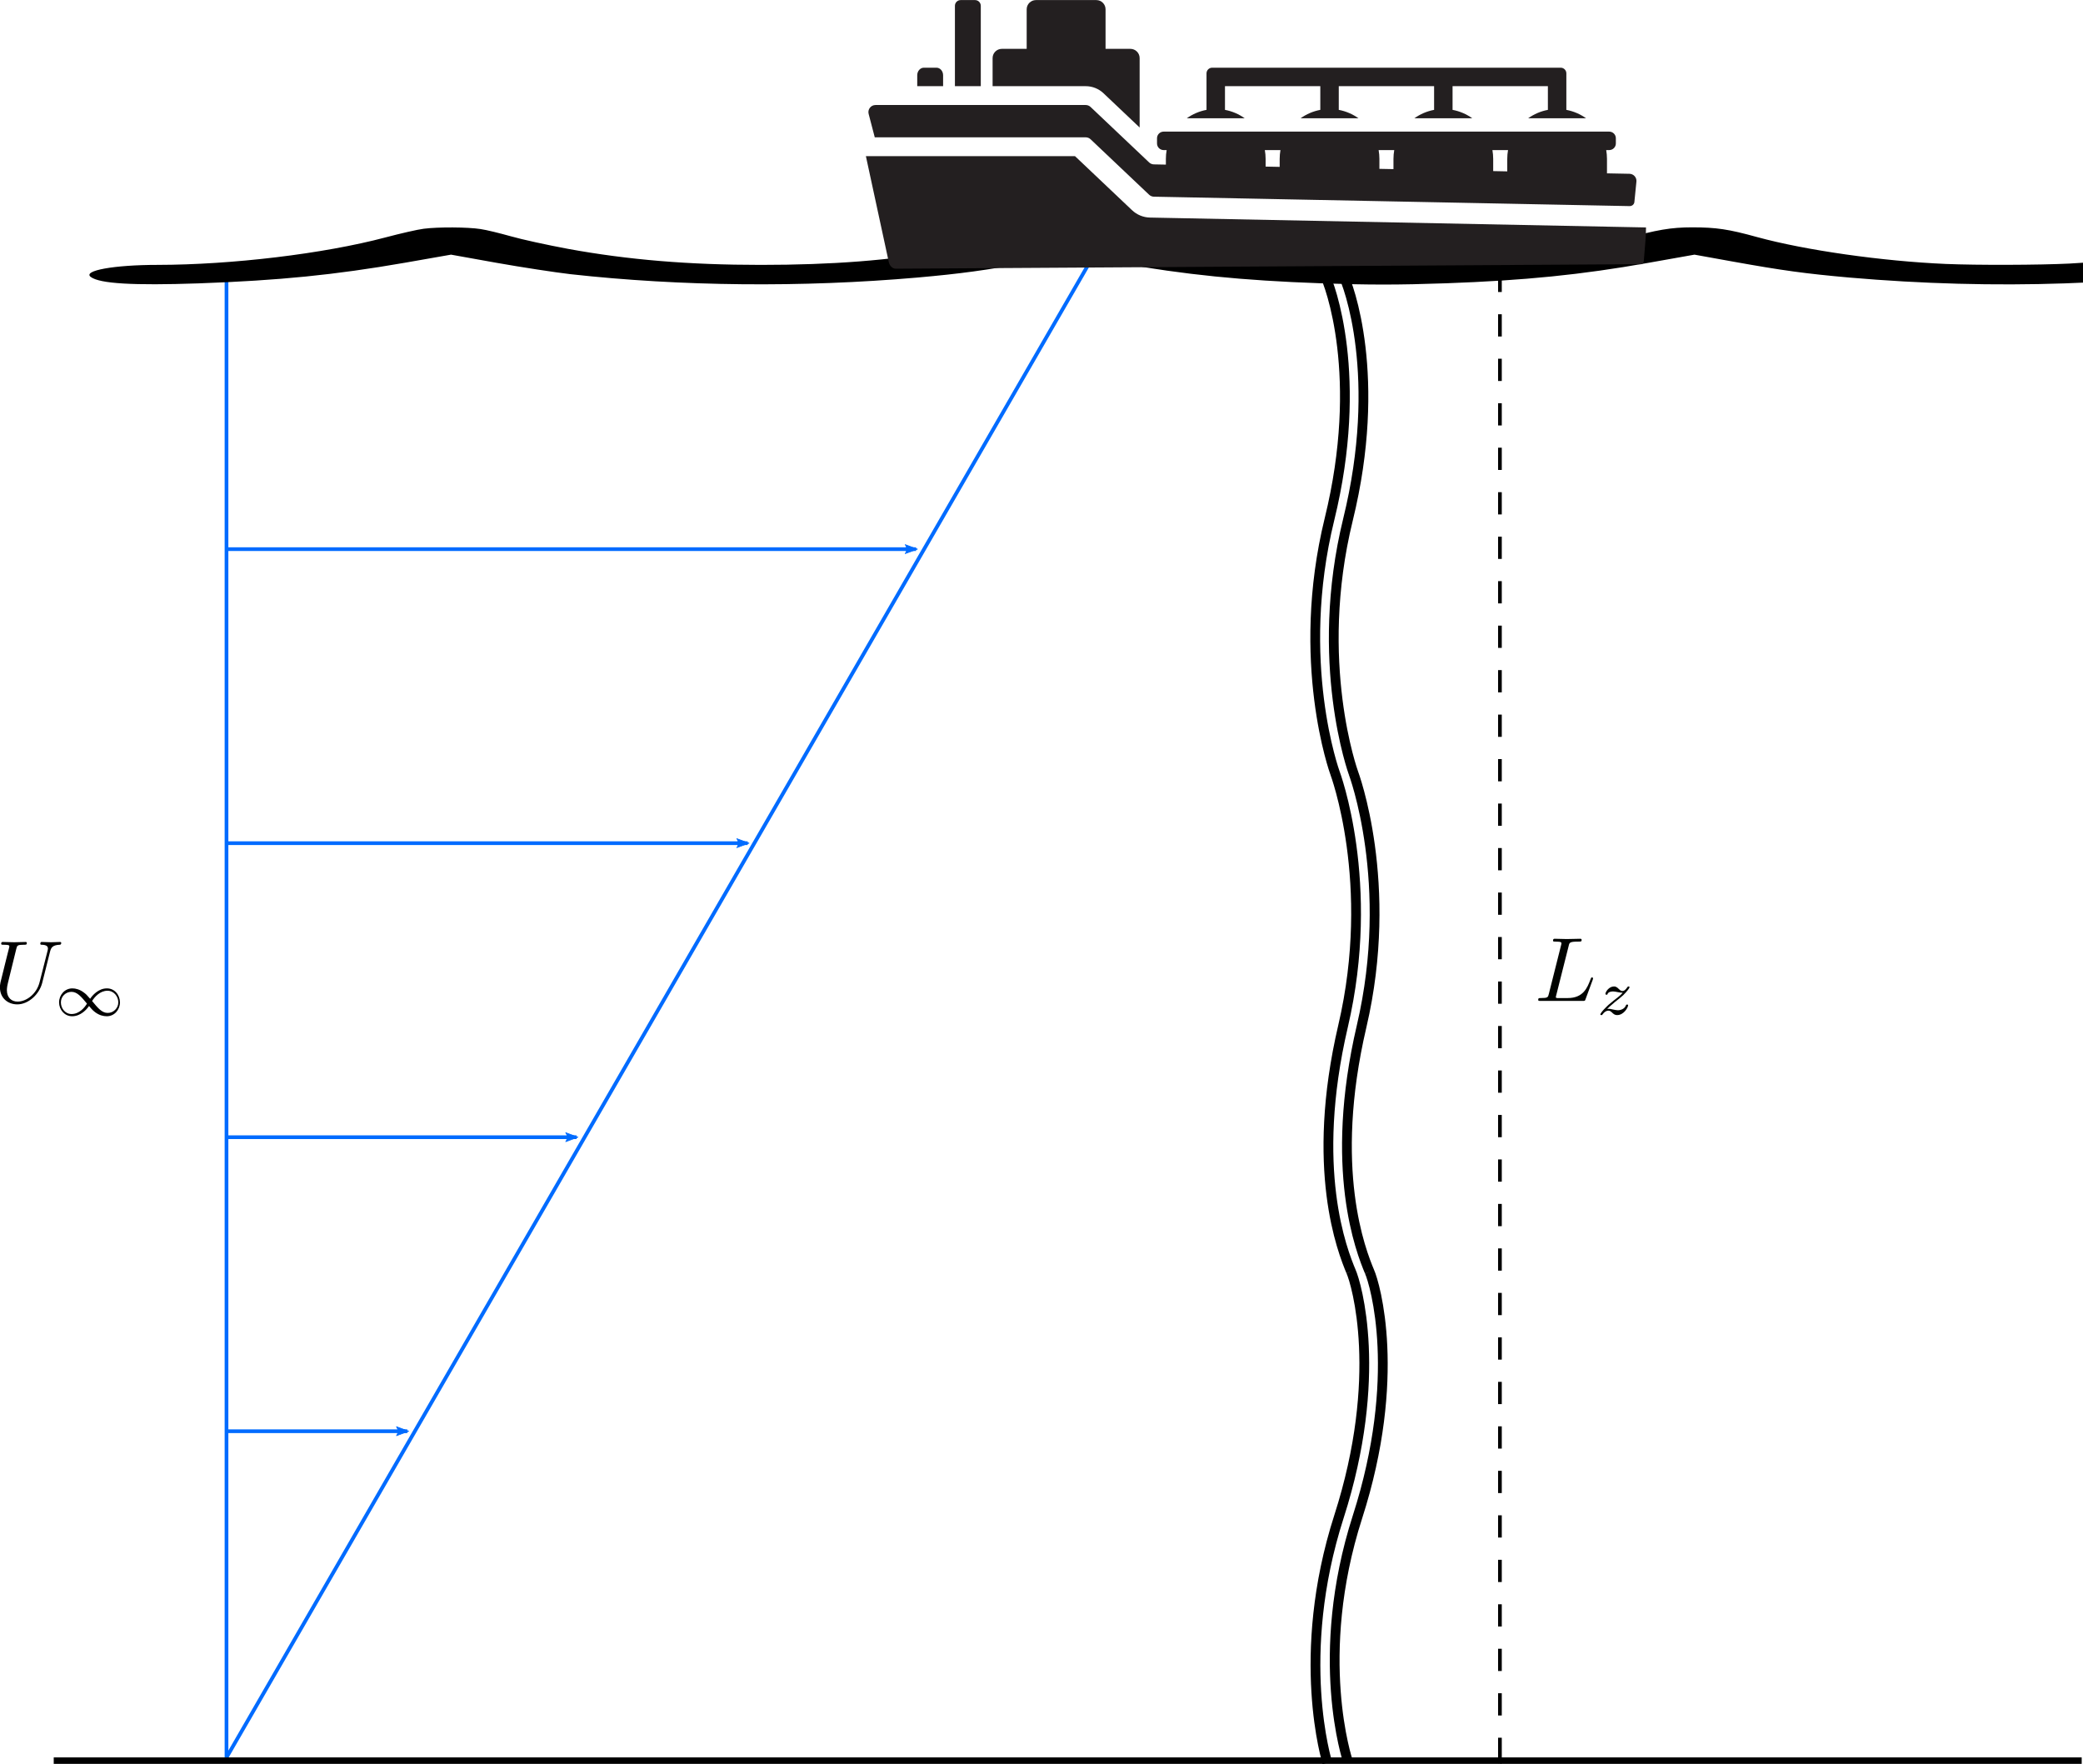 <?xml version="1.0" encoding="UTF-8" standalone="no"?>
<svg
   xmlns:ns1="http://www.iki.fi/pav/software/textext/"
   xmlns:dc="http://purl.org/dc/elements/1.1/"
   xmlns:cc="http://creativecommons.org/ns#"
   xmlns:rdf="http://www.w3.org/1999/02/22-rdf-syntax-ns#"
   xmlns:svg="http://www.w3.org/2000/svg"
   xmlns="http://www.w3.org/2000/svg"
   xmlns:xlink="http://www.w3.org/1999/xlink"
   xmlns:sodipodi="http://sodipodi.sourceforge.net/DTD/sodipodi-0.dtd"
   xmlns:inkscape="http://www.inkscape.org/namespaces/inkscape"
   version="1.1"
   x="0px"
   y="0px"
   viewBox="0 0 2809.764 2379.55"
   enable-background="new 0 0 1000 1000"
   xml:space="preserve"
   id="svg14"
   sodipodi:docname="riser.svg"
   inkscape:version="1.0 (4035a4fb49, 2020-05-01)"
   width="2809.764"
   height="2379.55"><defs
   id="defs18"><marker
   inkscape:stockid="Arrow1Mstart"
   orient="auto"
   refY="0.0"
   refX="0.0"
   id="Arrow1Mstart"
   style="overflow:visible"
   inkscape:isstock="true"><path
     id="path1368"
     d="M 0.0,0.0 L 5.0,-5.0 L -12.5,0.0 L 5.0,5.0 L 0.0,0.0 z "
     style="fill-rule:evenodd;stroke:#000000;stroke-width:1pt;stroke-opacity:1;fill:#000000;fill-opacity:1"
     transform="scale(0.4) translate(10,0)" /></marker><marker
   inkscape:stockid="Arrow1Mend"
   orient="auto"
   refY="0.0"
   refX="0.0"
   id="Arrow1Mend"
   style="overflow:visible;"
   inkscape:isstock="true"><path
     id="path1371"
     d="M 0.0,0.0 L 5.0,-5.0 L -12.5,0.0 L 5.0,5.0 L 0.0,0.0 z "
     style="fill-rule:evenodd;stroke:#000000;stroke-width:1pt;stroke-opacity:1;fill:#000000;fill-opacity:1"
     transform="scale(0.4) rotate(180) translate(10,0)" /></marker><marker
   inkscape:stockid="Arrow2Lend"
   orient="auto"
   refY="0"
   refX="0"
   id="marker1391"
   style="overflow:visible"
   inkscape:isstock="true"><path
     inkscape:connector-curvature="0"
     id="path1389"
     style="fill:#006bff;fill-opacity:1;fill-rule:evenodd;stroke:#006bff;stroke-width:0.625;stroke-linejoin:round;stroke-opacity:1"
     d="M 8.719,4.034 -2.207,0.016 8.719,-4.002 c -1.745,2.372 -1.735,5.617 -6e-7,8.035 z"
     transform="matrix(-1.1,0,0,-1.1,-1.1,0)" /></marker><marker
   inkscape:stockid="Arrow2Lend"
   orient="auto"
   refY="0"
   refX="0"
   id="marker1351"
   style="overflow:visible"
   inkscape:isstock="true"><path
     inkscape:connector-curvature="0"
     id="path1349"
     style="fill:#006bff;fill-opacity:1;fill-rule:evenodd;stroke:#006bff;stroke-width:0.625;stroke-linejoin:round;stroke-opacity:1"
     d="M 8.719,4.034 -2.207,0.016 8.719,-4.002 c -1.745,2.372 -1.735,5.617 -6e-7,8.035 z"
     transform="matrix(-1.1,0,0,-1.1,-1.1,0)" /></marker><marker
   inkscape:collect="always"
   inkscape:isstock="true"
   style="overflow:visible"
   id="marker1317"
   refX="0"
   refY="0"
   orient="auto"
   inkscape:stockid="Arrow2Lend"><path
     inkscape:connector-curvature="0"
     transform="matrix(-1.1,0,0,-1.1,-1.1,0)"
     d="M 8.719,4.034 -2.207,0.016 8.719,-4.002 c -1.745,2.372 -1.735,5.617 -6e-7,8.035 z"
     style="fill:#006bff;fill-opacity:1;fill-rule:evenodd;stroke:#006bff;stroke-width:0.625;stroke-linejoin:round;stroke-opacity:1"
     id="path1315" /></marker><marker
   inkscape:collect="always"
   inkscape:isstock="true"
   style="overflow:visible"
   id="Arrow2Lend"
   refX="0"
   refY="0"
   orient="auto"
   inkscape:stockid="Arrow2Lend"><path
     inkscape:connector-curvature="0"
     transform="matrix(-1.1,0,0,-1.1,-1.1,0)"
     d="M 8.719,4.034 -2.207,0.016 8.719,-4.002 c -1.745,2.372 -1.735,5.617 -6e-7,8.035 z"
     style="fill:#006bff;fill-opacity:1;fill-rule:evenodd;stroke:#006bff;stroke-width:0.625;stroke-linejoin:round;stroke-opacity:1"
     id="path1054" /></marker><g
   id="g3139">
      <symbol
   overflow="visible"
   id="symbol9209">
        <path
   style="stroke:none;"
   d=""
   id="path1603" />
      </symbol>
      <symbol
   overflow="visible"
   id="symbol4143">
        <path
   style="stroke:none;"
   d="M 3.734 -6.031 C 3.812 -6.391 3.844 -6.5 4.781 -6.5 C 5.078 -6.5 5.156 -6.5 5.156 -6.688 C 5.156 -6.812 5.047 -6.812 5 -6.812 C 4.672 -6.812 3.859 -6.781 3.531 -6.781 C 3.234 -6.781 2.5 -6.812 2.203 -6.812 C 2.141 -6.812 2.016 -6.812 2.016 -6.609 C 2.016 -6.5 2.109 -6.5 2.297 -6.5 C 2.312 -6.5 2.5 -6.5 2.672 -6.484 C 2.844 -6.453 2.938 -6.453 2.938 -6.312 C 2.938 -6.281 2.938 -6.25 2.906 -6.125 L 1.562 -0.781 C 1.469 -0.391 1.453 -0.312 0.656 -0.312 C 0.484 -0.312 0.391 -0.312 0.391 -0.109 C 0.391 0 0.484 0 0.656 0 L 5.281 0 C 5.516 0 5.516 0 5.578 -0.172 L 6.375 -2.328 C 6.406 -2.438 6.406 -2.453 6.406 -2.469 C 6.406 -2.5 6.375 -2.578 6.297 -2.578 C 6.203 -2.578 6.188 -2.516 6.125 -2.359 C 5.781 -1.453 5.344 -0.312 3.625 -0.312 L 2.688 -0.312 C 2.547 -0.312 2.516 -0.312 2.469 -0.312 C 2.359 -0.328 2.328 -0.344 2.328 -0.422 C 2.328 -0.453 2.328 -0.469 2.375 -0.641 Z M 3.734 -6.031 "
   id="path3715" />
      </symbol>
      <symbol
   overflow="visible"
   id="symbol8348">
        <path
   style="stroke:none;"
   d=""
   id="path3879" />
      </symbol>
      <symbol
   overflow="visible"
   id="symbol6475">
        <path
   style="stroke:none;"
   d="M 1.172 -0.609 C 1.359 -0.797 1.484 -0.922 2.062 -1.406 C 2.219 -1.516 2.734 -1.938 2.938 -2.125 C 3.359 -2.547 3.625 -2.906 3.625 -2.984 C 3.625 -3.078 3.547 -3.078 3.516 -3.078 C 3.453 -3.078 3.422 -3.062 3.391 -3 C 3.172 -2.688 3.031 -2.578 2.859 -2.578 C 2.781 -2.578 2.672 -2.578 2.469 -2.781 C 2.234 -3.031 2.078 -3.078 1.922 -3.078 C 1.359 -3.078 0.984 -2.469 0.984 -2.266 C 0.984 -2.188 1.047 -2.172 1.094 -2.172 C 1.188 -2.172 1.203 -2.188 1.219 -2.266 C 1.328 -2.516 1.719 -2.531 1.828 -2.531 C 2 -2.531 2.172 -2.484 2.266 -2.469 C 2.656 -2.391 2.703 -2.391 2.875 -2.391 C 2.703 -2.188 2.578 -2.062 1.906 -1.547 C 1.359 -1.109 1.172 -0.938 1.047 -0.797 C 0.625 -0.391 0.422 -0.078 0.422 -0.016 C 0.422 0.062 0.516 0.062 0.547 0.062 C 0.609 0.062 0.625 0.062 0.656 0 C 0.844 -0.266 1.062 -0.422 1.297 -0.422 C 1.391 -0.422 1.484 -0.422 1.672 -0.25 C 1.891 -0.031 2.031 0.062 2.266 0.062 C 3 0.062 3.469 -0.781 3.469 -1.016 C 3.469 -1.094 3.391 -1.094 3.359 -1.094 C 3.266 -1.094 3.25 -1.062 3.219 -0.984 C 3.094 -0.641 2.688 -0.469 2.344 -0.469 C 2.188 -0.469 2 -0.516 1.828 -0.547 C 1.516 -0.625 1.453 -0.625 1.328 -0.625 C 1.312 -0.625 1.219 -0.625 1.172 -0.609 Z M 1.172 -0.609 "
   id="path6090" />
      </symbol>
    </g>
  <g
   id="g5202">
      <symbol
   overflow="visible"
   id="symbol3680">
        <path
   style="stroke:none;"
   d=""
   id="path6853" />
      </symbol>
      <symbol
   overflow="visible"
   id="symbol2192">
        <path
   style="stroke:none;"
   d="M 2.938 -6.375 C 2.938 -6.625 2.938 -6.641 2.703 -6.641 C 2.078 -6 1.203 -6 0.891 -6 L 0.891 -5.688 C 1.094 -5.688 1.672 -5.688 2.188 -5.953 L 2.188 -0.781 C 2.188 -0.422 2.156 -0.312 1.266 -0.312 L 0.953 -0.312 L 0.953 0 C 1.297 -0.031 2.156 -0.031 2.562 -0.031 C 2.953 -0.031 3.828 -0.031 4.172 0 L 4.172 -0.312 L 3.859 -0.312 C 2.953 -0.312 2.938 -0.422 2.938 -0.781 Z M 2.938 -6.375 "
   id="path6985" />
      </symbol>
      <symbol
   overflow="visible"
   id="symbol2407">
        <path
   style="stroke:none;"
   d="M 3.656 -3.172 L 3.656 -2.844 C 3.656 -0.516 2.625 -0.062 2.047 -0.062 C 1.875 -0.062 1.328 -0.078 1.062 -0.422 C 1.5 -0.422 1.578 -0.703 1.578 -0.875 C 1.578 -1.188 1.344 -1.328 1.125 -1.328 C 0.969 -1.328 0.672 -1.25 0.672 -0.859 C 0.672 -0.188 1.203 0.219 2.047 0.219 C 3.344 0.219 4.562 -1.141 4.562 -3.281 C 4.562 -5.969 3.406 -6.641 2.516 -6.641 C 1.969 -6.641 1.484 -6.453 1.062 -6.016 C 0.641 -5.562 0.422 -5.141 0.422 -4.391 C 0.422 -3.156 1.297 -2.172 2.406 -2.172 C 3.016 -2.172 3.422 -2.594 3.656 -3.172 Z M 2.422 -2.406 C 2.266 -2.406 1.797 -2.406 1.5 -3.031 C 1.312 -3.406 1.312 -3.891 1.312 -4.391 C 1.312 -4.922 1.312 -5.391 1.531 -5.766 C 1.797 -6.266 2.172 -6.391 2.516 -6.391 C 2.984 -6.391 3.312 -6.047 3.484 -5.609 C 3.594 -5.281 3.641 -4.656 3.641 -4.203 C 3.641 -3.375 3.297 -2.406 2.422 -2.406 Z M 2.422 -2.406 "
   id="path2821" />
      </symbol>
      <symbol
   overflow="visible"
   id="symbol9853">
        <path
   style="stroke:none;"
   d="M 2.891 -3.516 C 3.703 -3.781 4.281 -4.469 4.281 -5.266 C 4.281 -6.078 3.406 -6.641 2.453 -6.641 C 1.453 -6.641 0.688 -6.047 0.688 -5.281 C 0.688 -4.953 0.906 -4.766 1.203 -4.766 C 1.5 -4.766 1.703 -4.984 1.703 -5.281 C 1.703 -5.766 1.234 -5.766 1.094 -5.766 C 1.391 -6.266 2.047 -6.391 2.406 -6.391 C 2.828 -6.391 3.375 -6.172 3.375 -5.281 C 3.375 -5.156 3.344 -4.578 3.094 -4.141 C 2.797 -3.656 2.453 -3.625 2.203 -3.625 C 2.125 -3.609 1.891 -3.594 1.812 -3.594 C 1.734 -3.578 1.672 -3.562 1.672 -3.469 C 1.672 -3.359 1.734 -3.359 1.906 -3.359 L 2.344 -3.359 C 3.156 -3.359 3.531 -2.688 3.531 -1.703 C 3.531 -0.344 2.844 -0.062 2.406 -0.062 C 1.969 -0.062 1.219 -0.234 0.875 -0.812 C 1.219 -0.766 1.531 -0.984 1.531 -1.359 C 1.531 -1.719 1.266 -1.922 0.984 -1.922 C 0.734 -1.922 0.422 -1.781 0.422 -1.344 C 0.422 -0.438 1.344 0.219 2.438 0.219 C 3.656 0.219 4.562 -0.688 4.562 -1.703 C 4.562 -2.516 3.922 -3.297 2.891 -3.516 Z M 2.891 -3.516 "
   id="path385" />
      </symbol>
      <symbol
   overflow="visible"
   id="symbol8189">
        <path
   style="stroke:none;"
   d="M 4.75 -6.078 C 4.828 -6.188 4.828 -6.203 4.828 -6.422 L 2.406 -6.422 C 1.203 -6.422 1.172 -6.547 1.141 -6.734 L 0.891 -6.734 L 0.562 -4.688 L 0.812 -4.688 C 0.844 -4.844 0.922 -5.469 1.062 -5.594 C 1.125 -5.656 1.906 -5.656 2.031 -5.656 L 4.094 -5.656 C 3.984 -5.5 3.203 -4.406 2.984 -4.078 C 2.078 -2.734 1.75 -1.344 1.75 -0.328 C 1.75 -0.234 1.75 0.219 2.219 0.219 C 2.672 0.219 2.672 -0.234 2.672 -0.328 L 2.672 -0.844 C 2.672 -1.391 2.703 -1.938 2.781 -2.469 C 2.828 -2.703 2.953 -3.562 3.406 -4.172 Z M 4.75 -6.078 "
   id="path4554" />
      </symbol>
      <symbol
   overflow="visible"
   id="symbol8351">
        <path
   style="stroke:none;"
   d="M 1.266 -0.766 L 2.328 -1.797 C 3.875 -3.172 4.469 -3.703 4.469 -4.703 C 4.469 -5.844 3.578 -6.641 2.359 -6.641 C 1.234 -6.641 0.5 -5.719 0.5 -4.828 C 0.5 -4.281 1 -4.281 1.031 -4.281 C 1.203 -4.281 1.547 -4.391 1.547 -4.812 C 1.547 -5.062 1.359 -5.328 1.016 -5.328 C 0.938 -5.328 0.922 -5.328 0.891 -5.312 C 1.109 -5.969 1.656 -6.328 2.234 -6.328 C 3.141 -6.328 3.562 -5.516 3.562 -4.703 C 3.562 -3.906 3.078 -3.125 2.516 -2.5 L 0.609 -0.375 C 0.5 -0.266 0.5 -0.234 0.5 0 L 4.203 0 L 4.469 -1.734 L 4.234 -1.734 C 4.172 -1.438 4.109 -1 4 -0.844 C 3.938 -0.766 3.281 -0.766 3.062 -0.766 Z M 1.266 -0.766 "
   id="path923" />
      </symbol>
      <symbol
   overflow="visible"
   id="symbol5079">
        <path
   style="stroke:none;"
   d="M 1.312 -3.266 L 1.312 -3.516 C 1.312 -6.031 2.547 -6.391 3.062 -6.391 C 3.297 -6.391 3.719 -6.328 3.938 -5.984 C 3.781 -5.984 3.391 -5.984 3.391 -5.547 C 3.391 -5.234 3.625 -5.078 3.844 -5.078 C 4 -5.078 4.312 -5.172 4.312 -5.562 C 4.312 -6.156 3.875 -6.641 3.047 -6.641 C 1.766 -6.641 0.422 -5.359 0.422 -3.156 C 0.422 -0.484 1.578 0.219 2.5 0.219 C 3.609 0.219 4.562 -0.719 4.562 -2.031 C 4.562 -3.297 3.672 -4.25 2.562 -4.25 C 1.891 -4.25 1.516 -3.75 1.312 -3.266 Z M 2.5 -0.062 C 1.875 -0.062 1.578 -0.656 1.516 -0.812 C 1.328 -1.281 1.328 -2.078 1.328 -2.25 C 1.328 -3.031 1.656 -4.031 2.547 -4.031 C 2.719 -4.031 3.172 -4.031 3.484 -3.406 C 3.656 -3.047 3.656 -2.531 3.656 -2.047 C 3.656 -1.562 3.656 -1.062 3.484 -0.703 C 3.188 -0.109 2.734 -0.062 2.5 -0.062 Z M 2.5 -0.062 "
   id="path5207" />
      </symbol>
    </g>
  <g
   id="g7595">
      <symbol
   overflow="visible"
   id="symbol5459">
        <path
   style="stroke:none;"
   d=""
   id="path8908" />
      </symbol>
      <symbol
   overflow="visible"
   id="symbol197">
        <path
   style="stroke:none;"
   d="M 2.938 -6.375 C 2.938 -6.625 2.938 -6.641 2.703 -6.641 C 2.078 -6 1.203 -6 0.891 -6 L 0.891 -5.688 C 1.094 -5.688 1.672 -5.688 2.188 -5.953 L 2.188 -0.781 C 2.188 -0.422 2.156 -0.312 1.266 -0.312 L 0.953 -0.312 L 0.953 0 C 1.297 -0.031 2.156 -0.031 2.562 -0.031 C 2.953 -0.031 3.828 -0.031 4.172 0 L 4.172 -0.312 L 3.859 -0.312 C 2.953 -0.312 2.938 -0.422 2.938 -0.781 Z M 2.938 -6.375 "
   id="path8359" />
      </symbol>
      <symbol
   overflow="visible"
   id="symbol9187">
        <path
   style="stroke:none;"
   d="M 3.656 -3.172 L 3.656 -2.844 C 3.656 -0.516 2.625 -0.062 2.047 -0.062 C 1.875 -0.062 1.328 -0.078 1.062 -0.422 C 1.5 -0.422 1.578 -0.703 1.578 -0.875 C 1.578 -1.188 1.344 -1.328 1.125 -1.328 C 0.969 -1.328 0.672 -1.25 0.672 -0.859 C 0.672 -0.188 1.203 0.219 2.047 0.219 C 3.344 0.219 4.562 -1.141 4.562 -3.281 C 4.562 -5.969 3.406 -6.641 2.516 -6.641 C 1.969 -6.641 1.484 -6.453 1.062 -6.016 C 0.641 -5.562 0.422 -5.141 0.422 -4.391 C 0.422 -3.156 1.297 -2.172 2.406 -2.172 C 3.016 -2.172 3.422 -2.594 3.656 -3.172 Z M 2.422 -2.406 C 2.266 -2.406 1.797 -2.406 1.5 -3.031 C 1.312 -3.406 1.312 -3.891 1.312 -4.391 C 1.312 -4.922 1.312 -5.391 1.531 -5.766 C 1.797 -6.266 2.172 -6.391 2.516 -6.391 C 2.984 -6.391 3.312 -6.047 3.484 -5.609 C 3.594 -5.281 3.641 -4.656 3.641 -4.203 C 3.641 -3.375 3.297 -2.406 2.422 -2.406 Z M 2.422 -2.406 "
   id="path87" />
      </symbol>
      <symbol
   overflow="visible"
   id="symbol8012">
        <path
   style="stroke:none;"
   d="M 2.891 -3.516 C 3.703 -3.781 4.281 -4.469 4.281 -5.266 C 4.281 -6.078 3.406 -6.641 2.453 -6.641 C 1.453 -6.641 0.688 -6.047 0.688 -5.281 C 0.688 -4.953 0.906 -4.766 1.203 -4.766 C 1.5 -4.766 1.703 -4.984 1.703 -5.281 C 1.703 -5.766 1.234 -5.766 1.094 -5.766 C 1.391 -6.266 2.047 -6.391 2.406 -6.391 C 2.828 -6.391 3.375 -6.172 3.375 -5.281 C 3.375 -5.156 3.344 -4.578 3.094 -4.141 C 2.797 -3.656 2.453 -3.625 2.203 -3.625 C 2.125 -3.609 1.891 -3.594 1.812 -3.594 C 1.734 -3.578 1.672 -3.562 1.672 -3.469 C 1.672 -3.359 1.734 -3.359 1.906 -3.359 L 2.344 -3.359 C 3.156 -3.359 3.531 -2.688 3.531 -1.703 C 3.531 -0.344 2.844 -0.062 2.406 -0.062 C 1.969 -0.062 1.219 -0.234 0.875 -0.812 C 1.219 -0.766 1.531 -0.984 1.531 -1.359 C 1.531 -1.719 1.266 -1.922 0.984 -1.922 C 0.734 -1.922 0.422 -1.781 0.422 -1.344 C 0.422 -0.438 1.344 0.219 2.438 0.219 C 3.656 0.219 4.562 -0.688 4.562 -1.703 C 4.562 -2.516 3.922 -3.297 2.891 -3.516 Z M 2.891 -3.516 "
   id="path4971" />
      </symbol>
      <symbol
   overflow="visible"
   id="symbol2775">
        <path
   style="stroke:none;"
   d="M 4.75 -6.078 C 4.828 -6.188 4.828 -6.203 4.828 -6.422 L 2.406 -6.422 C 1.203 -6.422 1.172 -6.547 1.141 -6.734 L 0.891 -6.734 L 0.562 -4.688 L 0.812 -4.688 C 0.844 -4.844 0.922 -5.469 1.062 -5.594 C 1.125 -5.656 1.906 -5.656 2.031 -5.656 L 4.094 -5.656 C 3.984 -5.5 3.203 -4.406 2.984 -4.078 C 2.078 -2.734 1.75 -1.344 1.75 -0.328 C 1.75 -0.234 1.75 0.219 2.219 0.219 C 2.672 0.219 2.672 -0.234 2.672 -0.328 L 2.672 -0.844 C 2.672 -1.391 2.703 -1.938 2.781 -2.469 C 2.828 -2.703 2.953 -3.562 3.406 -4.172 Z M 4.75 -6.078 "
   id="path6828" />
      </symbol>
      <symbol
   overflow="visible"
   id="symbol4098">
        <path
   style="stroke:none;"
   d="M 1.266 -0.766 L 2.328 -1.797 C 3.875 -3.172 4.469 -3.703 4.469 -4.703 C 4.469 -5.844 3.578 -6.641 2.359 -6.641 C 1.234 -6.641 0.5 -5.719 0.5 -4.828 C 0.5 -4.281 1 -4.281 1.031 -4.281 C 1.203 -4.281 1.547 -4.391 1.547 -4.812 C 1.547 -5.062 1.359 -5.328 1.016 -5.328 C 0.938 -5.328 0.922 -5.328 0.891 -5.312 C 1.109 -5.969 1.656 -6.328 2.234 -6.328 C 3.141 -6.328 3.562 -5.516 3.562 -4.703 C 3.562 -3.906 3.078 -3.125 2.516 -2.5 L 0.609 -0.375 C 0.5 -0.266 0.5 -0.234 0.5 0 L 4.203 0 L 4.469 -1.734 L 4.234 -1.734 C 4.172 -1.438 4.109 -1 4 -0.844 C 3.938 -0.766 3.281 -0.766 3.062 -0.766 Z M 1.266 -0.766 "
   id="path5259" />
      </symbol>
      <symbol
   overflow="visible"
   id="symbol4987">
        <path
   style="stroke:none;"
   d="M 1.312 -3.266 L 1.312 -3.516 C 1.312 -6.031 2.547 -6.391 3.062 -6.391 C 3.297 -6.391 3.719 -6.328 3.938 -5.984 C 3.781 -5.984 3.391 -5.984 3.391 -5.547 C 3.391 -5.234 3.625 -5.078 3.844 -5.078 C 4 -5.078 4.312 -5.172 4.312 -5.562 C 4.312 -6.156 3.875 -6.641 3.047 -6.641 C 1.766 -6.641 0.422 -5.359 0.422 -3.156 C 0.422 -0.484 1.578 0.219 2.5 0.219 C 3.609 0.219 4.562 -0.719 4.562 -2.031 C 4.562 -3.297 3.672 -4.25 2.562 -4.25 C 1.891 -4.25 1.516 -3.75 1.312 -3.266 Z M 2.5 -0.062 C 1.875 -0.062 1.578 -0.656 1.516 -0.812 C 1.328 -1.281 1.328 -2.078 1.328 -2.25 C 1.328 -3.031 1.656 -4.031 2.547 -4.031 C 2.719 -4.031 3.172 -4.031 3.484 -3.406 C 3.656 -3.047 3.656 -2.531 3.656 -2.047 C 3.656 -1.562 3.656 -1.062 3.484 -0.703 C 3.188 -0.109 2.734 -0.062 2.5 -0.062 Z M 2.5 -0.062 "
   id="path2644" />
      </symbol>
    </g>
  <marker
   inkscape:isstock="true"
   style="overflow:visible"
   id="Arrow1Mstart-3"
   refX="0"
   refY="0"
   orient="auto"
   inkscape:stockid="Arrow1Mstart"><path
     transform="matrix(0.4,0,0,0.4,4,0)"
     style="fill:#000000;fill-opacity:1;fill-rule:evenodd;stroke:#000000;stroke-width:1pt;stroke-opacity:1"
     d="M 0,0 5,-5 -12.5,0 5,5 Z"
     id="path1368-6" /></marker><marker
   inkscape:isstock="true"
   style="overflow:visible"
   id="Arrow1Mend-7"
   refX="0"
   refY="0"
   orient="auto"
   inkscape:stockid="Arrow1Mend"><path
     transform="matrix(-0.4,0,0,-0.4,-4,0)"
     style="fill:#000000;fill-opacity:1;fill-rule:evenodd;stroke:#000000;stroke-width:1pt;stroke-opacity:1"
     d="M 0,0 5,-5 -12.5,0 5,5 Z"
     id="path1371-5" /></marker></defs><sodipodi:namedview
   inkscape:document-rotation="0"
   fit-margin-bottom="0"
   fit-margin-right="0"
   fit-margin-left="0"
   fit-margin-top="0"
   inkscape:current-layer="g12"
   inkscape:window-maximized="1"
   inkscape:window-y="27"
   inkscape:window-x="0"
   inkscape:cy="1242.7858"
   inkscape:cx="1537.2871"
   inkscape:zoom="0.3337544"
   showborder="false"
   borderlayer="true"
   showgrid="false"
   id="namedview16"
   inkscape:window-height="1053"
   inkscape:window-width="1920"
   inkscape:pageshadow="2"
   inkscape:pageopacity="0"
   guidetolerance="10"
   gridtolerance="10"
   objecttolerance="10"
   borderopacity="1"
   bordercolor="#666666"
   pagecolor="#ffffff" />
<g
   transform="translate(110.612,158.668)"
   id="g12"><path
     sodipodi:nodetypes="cc"
     inkscape:connector-curvature="0"
     id="path1023"
     d="M 194.915,2211.864 V 211.82"
     style="fill:none;stroke:#006bff;stroke-width:5;stroke-linecap:butt;stroke-linejoin:miter;stroke-miterlimit:4;stroke-dasharray:none;stroke-opacity:1" /><path
     inkscape:connector-curvature="0"
     id="path1021"
     d="M 194.915,2211.864 1371.661,173.68"
     style="fill:none;stroke:#006bff;stroke-width:5;stroke-linecap:butt;stroke-linejoin:miter;stroke-miterlimit:4;stroke-dasharray:none;stroke-opacity:1" /><path
     style="stroke-width:0.153"
     d="m 2699.152,195.682 c -6.157,0.398 -12.419,0.867 -18.406,1.158 -40.964,2.022 -124.21,2.281 -166.492,0.51 -85.989,-3.674 -189.717,-18.484 -254.547,-36.207 -38.898,-10.758 -55.282,-13.164 -88.017,-13.164 -27.962,0 -47.768,3.292 -91.439,15.57 -54.607,15.067 -155.592,29.24 -238.838,33.291 -44.348,2.28 -127.594,2.28 -171.941,0 -83.246,-4.051 -184.231,-18.231 -238.838,-33.291 -45.702,-12.661 -62.763,-15.57 -94.857,-15.57 -32.059,0 -45.737,2.154 -90.762,14.684 -15.032,4.176 -50.51,11.644 -78.473,16.455 -77.796,13.547 -154.238,19.494 -251.127,19.494 -96.889,0 -178.782,-6.833 -259.32,-21.523 C 628.131,171.9 592.616,164.176 578.297,160 c -14.996,-4.176 -32.771,-8.611 -40.928,-9.748 -17.098,-2.656 -56.672,-2.914 -76.441,-0.383 -8.193,1.011 -31.383,6.33 -51.865,11.775 -83.246,22.025 -206.778,36.841 -307.086,36.967 -58.703,0 -101.663,7.724 -90.086,16.328 12.289,8.987 56.638,11.651 145.334,8.611 109.178,-3.925 183.553,-11.393 277.734,-27.729 l 62.801,-11.016 61.41,11.016 c 34.125,6.08 79.149,12.913 99.631,15.318 149.465,16.587 312.537,18.105 468.129,4.559 59.38,-5.32 89.409,-9.37 157.623,-21.648 l 51.186,-9.238 62.088,11.018 c 90.085,16.078 167.205,23.803 272.963,27.596 64.83,2.28 104.404,2.28 169.234,0 105.758,-3.8 182.878,-11.518 272.963,-27.596 l 62.086,-11.018 51.188,9.238 c 68.249,12.278 98.277,16.329 157.621,21.648 98.278,8.485 195.845,11.142 290.703,7.852 8.505,-0.302 16.453,-0.67 24.568,-1.018 z"
     id="path1821"
     inkscape:connector-curvature="0" /><g
     id="g928"
     transform="matrix(1.495,0,0,1.495,831.289,-727.404)"><path
       id="path903"
       style="fill:#231f20"
       d="m 844.627,562.68 1.84,-18.41 c 0.37,-3.72 -2.52,-6.97 -6.26,-7.05 l -20.3,-0.4 v -13.04 c 0,-2.709 -0.24,-5.368 -0.7,-7.946 h 2.704 c 3.314,0 6,-2.687 6,-6 v -4.667 c 0,-3.314 -2.686,-6 -6,-6 h -402 c -3.314,0 -6,2.686 -6,6 v 4.667 c 0,3.313 2.686,6 6,6 h 2.695 c -0.46,2.579 -0.7,5.237 -0.7,7.946 v 5.16 l -10.82,-0.21 c -1.6,-0.03 -3.13,-0.65 -4.28,-1.75 l -8.57,-8.12 -30.75,-29.12 -13.52,-12.81 c -1.19,-1.13 -2.77,-1.76 -4.41,-1.76 h -53.24 -136.4 c -4.2,0 -7.27,3.97 -6.2,8.03 l 5.53,21.15 c 0.22,-0.02 0.44,-0.03 0.67,-0.03 h 136.89 52.75 c 1.64,0 3.22,0.63 4.41,1.76 l 3.96,3.75 40.01,37.9 8.87,8.4 c 1.15,1.09 2.68,1.72 4.28,1.75 l 10.82,0.21 89.99,1.78 12.69,0.26 89.88,1.77 12.94,0.26 88.92,1.76 14.7,0.29 85.76,1.7 23.42,0.46 h 0.04 c 2.23,0.06 4.16,-1.48 4.381,-3.69 z m -320.041,-38.9 v 7.2 l -12.69,-0.26 v -6.94 c 0,-2.709 -0.24,-5.368 -0.699,-7.946 h 14.089 c -0.46,2.578 -0.7,5.237 -0.7,7.946 z m 102.67,0 v 9.23 l -12.69,-0.25 v -8.98 c 0,-2.709 -0.24,-5.368 -0.7,-7.946 h 14.089 c -0.459,2.578 -0.699,5.237 -0.699,7.946 z m 102.67,0 v 11.26 l -12.69,-0.25 v -11.01 c 0,-2.709 -0.24,-5.368 -0.699,-7.946 h 14.089 c -0.46,2.578 -0.7,5.237 -0.7,7.946 z"
       inkscape:connector-curvature="0" /><path
       id="path905"
       style="fill:#231f20;stroke-width:1.034"
       d="M 391.4,570.087 375.421,554.945 339.924,521.32 h -82.505 -11.026 -24.14 -11.026 -24.14 -35.848 l 20.655,95.558 c 0.765,3.527 3.403,6.007 6.413,5.989 l 668.797,-4.072 c 3.413,-0.021 5.704,0.948 6.035,-3.158 l 1.485,-18.069 c 0.327,-3.97 0.49,-7.952 0.49,-11.936 l -447.536,-8.916 c -6.03,-0.114 -11.781,-2.472 -16.176,-6.63 z"
       inkscape:connector-curvature="0"
       sodipodi:nodetypes="ccccccccccssccccc" /><path
       id="path907"
       style="fill:#231f20"
       d="m 214.906,441.5 h -11.34 c -3.31,0 -6,3.05 -6,6.83 v 9.84 h 23.34 v -9.84 c 0,-3.78 -2.69,-6.83 -6,-6.83 z"
       inkscape:connector-curvature="0" /><path
       id="path909"
       style="fill:#231f20"
       d="m 249.736,380.5 h -13 c -2.85,0 -5.17,2.31 -5.17,5.17 v 72.5 h 23.34 v -72.5 c 0,-2.86 -2.32,-5.17 -5.17,-5.17 z"
       inkscape:connector-curvature="0" /><path
       id="path911"
       style="fill:#231f20"
       d="m 359.156,380.5 h -54.5 c -4.61,0 -8.34,3.73 -8.34,8.33 v 35.67 h -22.41 c -4.61,0 -8.34,3.73 -8.34,8.33 v 25.34 h 30.75 53.24 c 6.03,0 11.75,2.29 16.12,6.43 l 1.81,1.72 11.69,11.08 19.06,18.05 v -62.62 c 0,-4.6 -3.73,-8.33 -8.33,-8.33 h -22.42 v -35.67 c 0,-4.6 -3.73,-8.33 -8.33,-8.33 z"
       inkscape:connector-curvature="0" /><path
       id="path913"
       style="fill:#231f20"
       d="m 440.806,487.12 h 17.77 16.66 17.77 c -5.21,-3.72 -11.25,-6.35 -17.77,-7.57 v -21.383 h 86.01 v 21.383 c -6.53,1.23 -12.56,3.86 -17.77,7.57 h 17.77 16.66 17.77 c -5.21,-3.71 -11.24,-6.34 -17.77,-7.57 v -21.383 h 86.01 v 21.383 c -6.52,1.22 -12.56,3.85 -17.77,7.57 h 17.77 16.66 17.77 c -5.21,-3.72 -11.25,-6.35 -17.77,-7.57 v -21.383 h 86.01 v 21.383 c -6.53,1.23 -12.56,3.86 -17.77,7.57 h 17.77 16.66 17.77 c -5.21,-3.71 -11.24,-6.34 -17.77,-7.57 v -26.469 c 0,-0.014 0.004,-0.026 0.004,-0.041 v -6.414 c 0,-1.416 -0.574,-2.698 -1.503,-3.626 -0.926,-0.928 -2.206,-1.5 -3.621,-1.5 h -0.002 -6.418 -96.25 -6.42 -96.25 -6.42 -96.25 -3.211 -3.209 c -2.83,0 -5.12,2.29 -5.12,5.13 v 3.108 c 0,0.032 -0.005,0.064 -0.005,0.096 0,0.032 0.005,0.063 0.005,0.095 v 29.621 c -6.53,1.22 -12.56,3.85 -17.77,7.57 z"
       inkscape:connector-curvature="0" /></g><path
     sodipodi:nodetypes="ccccccccc"
     inkscape:connector-curvature="0"
     d="m 1711.757,1556.227 c -11.41,-27.382 -55.745,-138.103 -10.68,-330.968 45.065,-192.865 -11.027,-341.714 -11.027,-341.714 m 21.708,672.682 c 7.43,16.52 44.345,142.174 -16.234,330.742 -60.579,188.568 -15.702,331.947 -15.702,331.947 m -4.2,-2008.248 c 7.662,14.013 54.247,138.698 7.099,331.064 -47.149,192.366 7.33,341.813 7.33,341.813"
     style="fill:none;stroke:#000000;stroke-width:13.171;stroke-linecap:butt;stroke-linejoin:miter;stroke-miterlimit:4;stroke-dasharray:none;stroke-opacity:1"
     id="path966-5" /><path
     sodipodi:nodetypes="csccccccc"
     inkscape:connector-curvature="0"
     d="m 1736.744,1556.601 c -11.41,-27.383 -55.745,-138.103 -10.68,-330.968 45.065,-192.865 -11.027,-341.714 -11.027,-341.714 m 21.708,672.682 c 7.43,16.52 44.345,142.174 -16.234,330.742 -60.579,188.568 -13.054,329.298 -13.054,329.298 m -6.848,-2005.6 c 7.662,14.013 54.247,138.698 7.099,331.064 -47.149,192.366 7.33,341.813 7.33,341.813"
     style="fill:none;stroke:#000000;stroke-width:13.171;stroke-linecap:butt;stroke-linejoin:miter;stroke-miterlimit:4;stroke-dasharray:none;stroke-opacity:1"
     id="path966-5-3" /><path
     inkscape:connector-curvature="0"
     id="path1019"
     d="M -38.136,2216.102 H 2697.396"
     style="fill:none;stroke:#000000;stroke-width:8.71;stroke-linecap:butt;stroke-linejoin:miter;stroke-miterlimit:4;stroke-dasharray:none;stroke-opacity:1" /><path
     sodipodi:nodetypes="cc"
     inkscape:connector-curvature="0"
     id="path1025"
     d="m 194.915,1771.789 243.941,0"
     style="fill:none;stroke:#006bff;stroke-width:5;stroke-linecap:butt;stroke-linejoin:miter;stroke-miterlimit:4;stroke-dasharray:none;stroke-opacity:1;marker-end:url(#marker1317)" /><path
     sodipodi:nodetypes="cc"
     inkscape:connector-curvature="0"
     id="path1027"
     d="m 194.915,1375.202 472.241,0"
     style="fill:none;stroke:#006bff;stroke-width:5;stroke-linecap:butt;stroke-linejoin:miter;stroke-miterlimit:4;stroke-dasharray:none;stroke-opacity:1;marker-end:url(#Arrow2Lend)" /><path
     sodipodi:nodetypes="cc"
     inkscape:connector-curvature="0"
     id="path1029"
     d="m 194.754,978.615 703.187,0"
     style="fill:none;stroke:#006bff;stroke-width:5;stroke-linecap:butt;stroke-linejoin:miter;stroke-miterlimit:4;stroke-dasharray:none;stroke-opacity:1;marker-end:url(#marker1351)" /><path
     sodipodi:nodetypes="cc"
     inkscape:connector-curvature="0"
     id="path1031"
     d="m 193.256,582.028 931.817,-10e-6"
     style="fill:none;stroke:#006bff;stroke-width:5;stroke-linecap:butt;stroke-linejoin:miter;stroke-miterlimit:4;stroke-dasharray:none;stroke-opacity:1;marker-end:url(#marker1391)" /><g
     transform="matrix(11.973,0,0,11.973,-1899.258,-420.106)"
     ns1:version="0.11.0"
     ns1:texconverter="pdflatex"
     ns1:pdfconverter="pdf2svg"
     ns1:text="$U_\\infty$"
     ns1:preamble="/home/b-fg/.config/inkscape/extensions/textext/default_packages.tex"
     ns1:scale="3.8095394222"
     ns1:alignment="middle center"
     inkscapeversion="0.92.5"
     ns1:jacobian_sqrt="5.079386"
     id="g956"><g
   id="surface1">
<g
   style="fill:#000000;fill-opacity:1"
   id="g949">
  <path
   inkscape:connector-curvature="0"
   style="stroke:none;stroke-width:0"
   d="M 6.328,-5.766 C 6.438,-6.172 6.609,-6.469 7.406,-6.5 c 0.047,0 0.172,-0.016 0.172,-0.203 0,0 0,-0.109 -0.125,-0.109 -0.328,0 -0.688,0.031 -1.016,0.031 -0.344,0 -0.719,-0.031 -1.047,-0.031 -0.062,0 -0.172,0 -0.172,0.203 C 5.219,-6.5 5.312,-6.5 5.391,-6.5 c 0.578,0.016 0.688,0.219 0.688,0.438 0,0.031 -0.031,0.188 -0.031,0.203 l -0.906,3.562 C 4.812,-0.953 3.656,-0.094 2.656,-0.094 c -0.672,0 -1.203,-0.438 -1.203,-1.297 0,-0.016 0,-0.328 0.109,-0.766 L 2.516,-6.047 C 2.609,-6.406 2.625,-6.5 3.359,-6.5 c 0.266,0 0.344,0 0.344,-0.203 0,-0.109 -0.109,-0.109 -0.141,-0.109 -0.281,0 -1,0.031 -1.281,0.031 -0.281,0 -1,-0.031 -1.281,-0.031 -0.078,0 -0.188,0 -0.188,0.203 C 0.812,-6.5 0.891,-6.5 1.094,-6.5 c 0.016,0 0.203,0 0.375,0.016 0.172,0.031 0.266,0.031 0.266,0.172 0,0.047 -0.109,0.469 -0.172,0.703 l -0.219,0.875 C 1.25,-4.344 0.781,-2.469 0.734,-2.266 0.672,-2 0.672,-1.844 0.672,-1.688 c 0,1.203 0.906,1.906 1.953,1.906 1.25,0 2.484,-1.125 2.812,-2.438 z m 0,0"
   transform="translate(148.712,134.765)"
   id="path947" />
</g>
<g
   style="fill:#000000;fill-opacity:1"
   id="g953">
  <path
   inkscape:connector-curvature="0"
   style="stroke:none;stroke-width:0"
   d="m 4.031,-1.906 c -0.375,-0.438 -0.484,-0.547 -0.75,-0.734 -0.422,-0.312 -0.875,-0.438 -1.25,-0.438 -0.875,0 -1.5,0.75 -1.5,1.578 0,0.812 0.609,1.562 1.469,1.562 0.969,0 1.656,-0.781 1.906,-1.156 0.359,0.438 0.484,0.547 0.734,0.734 0.438,0.312 0.875,0.422 1.266,0.422 0.859,0 1.484,-0.734 1.484,-1.562 0,-0.828 -0.594,-1.578 -1.469,-1.578 -0.969,0 -1.641,0.797 -1.891,1.172 z m 0.219,0.25 c 0.281,-0.453 0.891,-1.156 1.734,-1.156 0.719,0 1.219,0.641 1.219,1.312 0,0.656 -0.547,1.188 -1.188,1.188 -0.656,0 -1.094,-0.531 -1.766,-1.344 z M 3.672,-1.359 C 3.406,-0.906 2.797,-0.188 1.938,-0.188 c -0.719,0 -1.203,-0.641 -1.203,-1.312 0,-0.672 0.547,-1.188 1.188,-1.188 0.641,0 1.094,0.531 1.75,1.328 z m 0,0"
   transform="translate(155.515,136.259)"
   id="path951" />
</g>
</g>
</g><rect
     style="fill:#ffffff;fill-opacity:1;stroke:none;stroke-width:3.557;stroke-linecap:round;stroke-linejoin:round;stroke-dasharray:21.345, 21.345;paint-order:fill markers stroke"
     id="rect1360"
     width="40.32"
     height="122.381"
     x="1892.769"
     y="1093.062" /><g
     inkscape:label=""
     transform="matrix(12.304,0,0,12.304,828.397,182.891)"
     id="g935"
     style="fill:#000300;fill-opacity:1"><g
       id="g2732"
       style="fill:#000300;fill-opacity:1"><g
         id="g5168"
         style="fill:#000300;fill-opacity:1"><use
           height="100%"
           width="100%"
           id="use6280"
           y="81.963"
           x="91.925"
           xlink:href="#symbol4143"
           style="fill:#000300;fill-opacity:1" /></g><g
         id="g7484"
         style="fill:#000300;fill-opacity:1"><use
           height="100%"
           width="100%"
           id="use2104"
           y="83.457"
           x="98.705"
           xlink:href="#symbol6475"
           style="fill:#000300;fill-opacity:1" /></g></g></g><path
     sodipodi:nodetypes="cccc"
     style="fill:none;stroke:#000000;stroke-width:5;stroke-linecap:butt;stroke-linejoin:miter;stroke-miterlimit:4;stroke-dasharray:30, 30;stroke-dashoffset:0;stroke-opacity:1;marker-start:url(#Arrow1Mstart-3);marker-end:url(#Arrow1Mend-7)"
     d="M 1912.648,2215.196 V 1185.582 1072.628 216.088"
     id="path885-3" /></g>
</svg>
